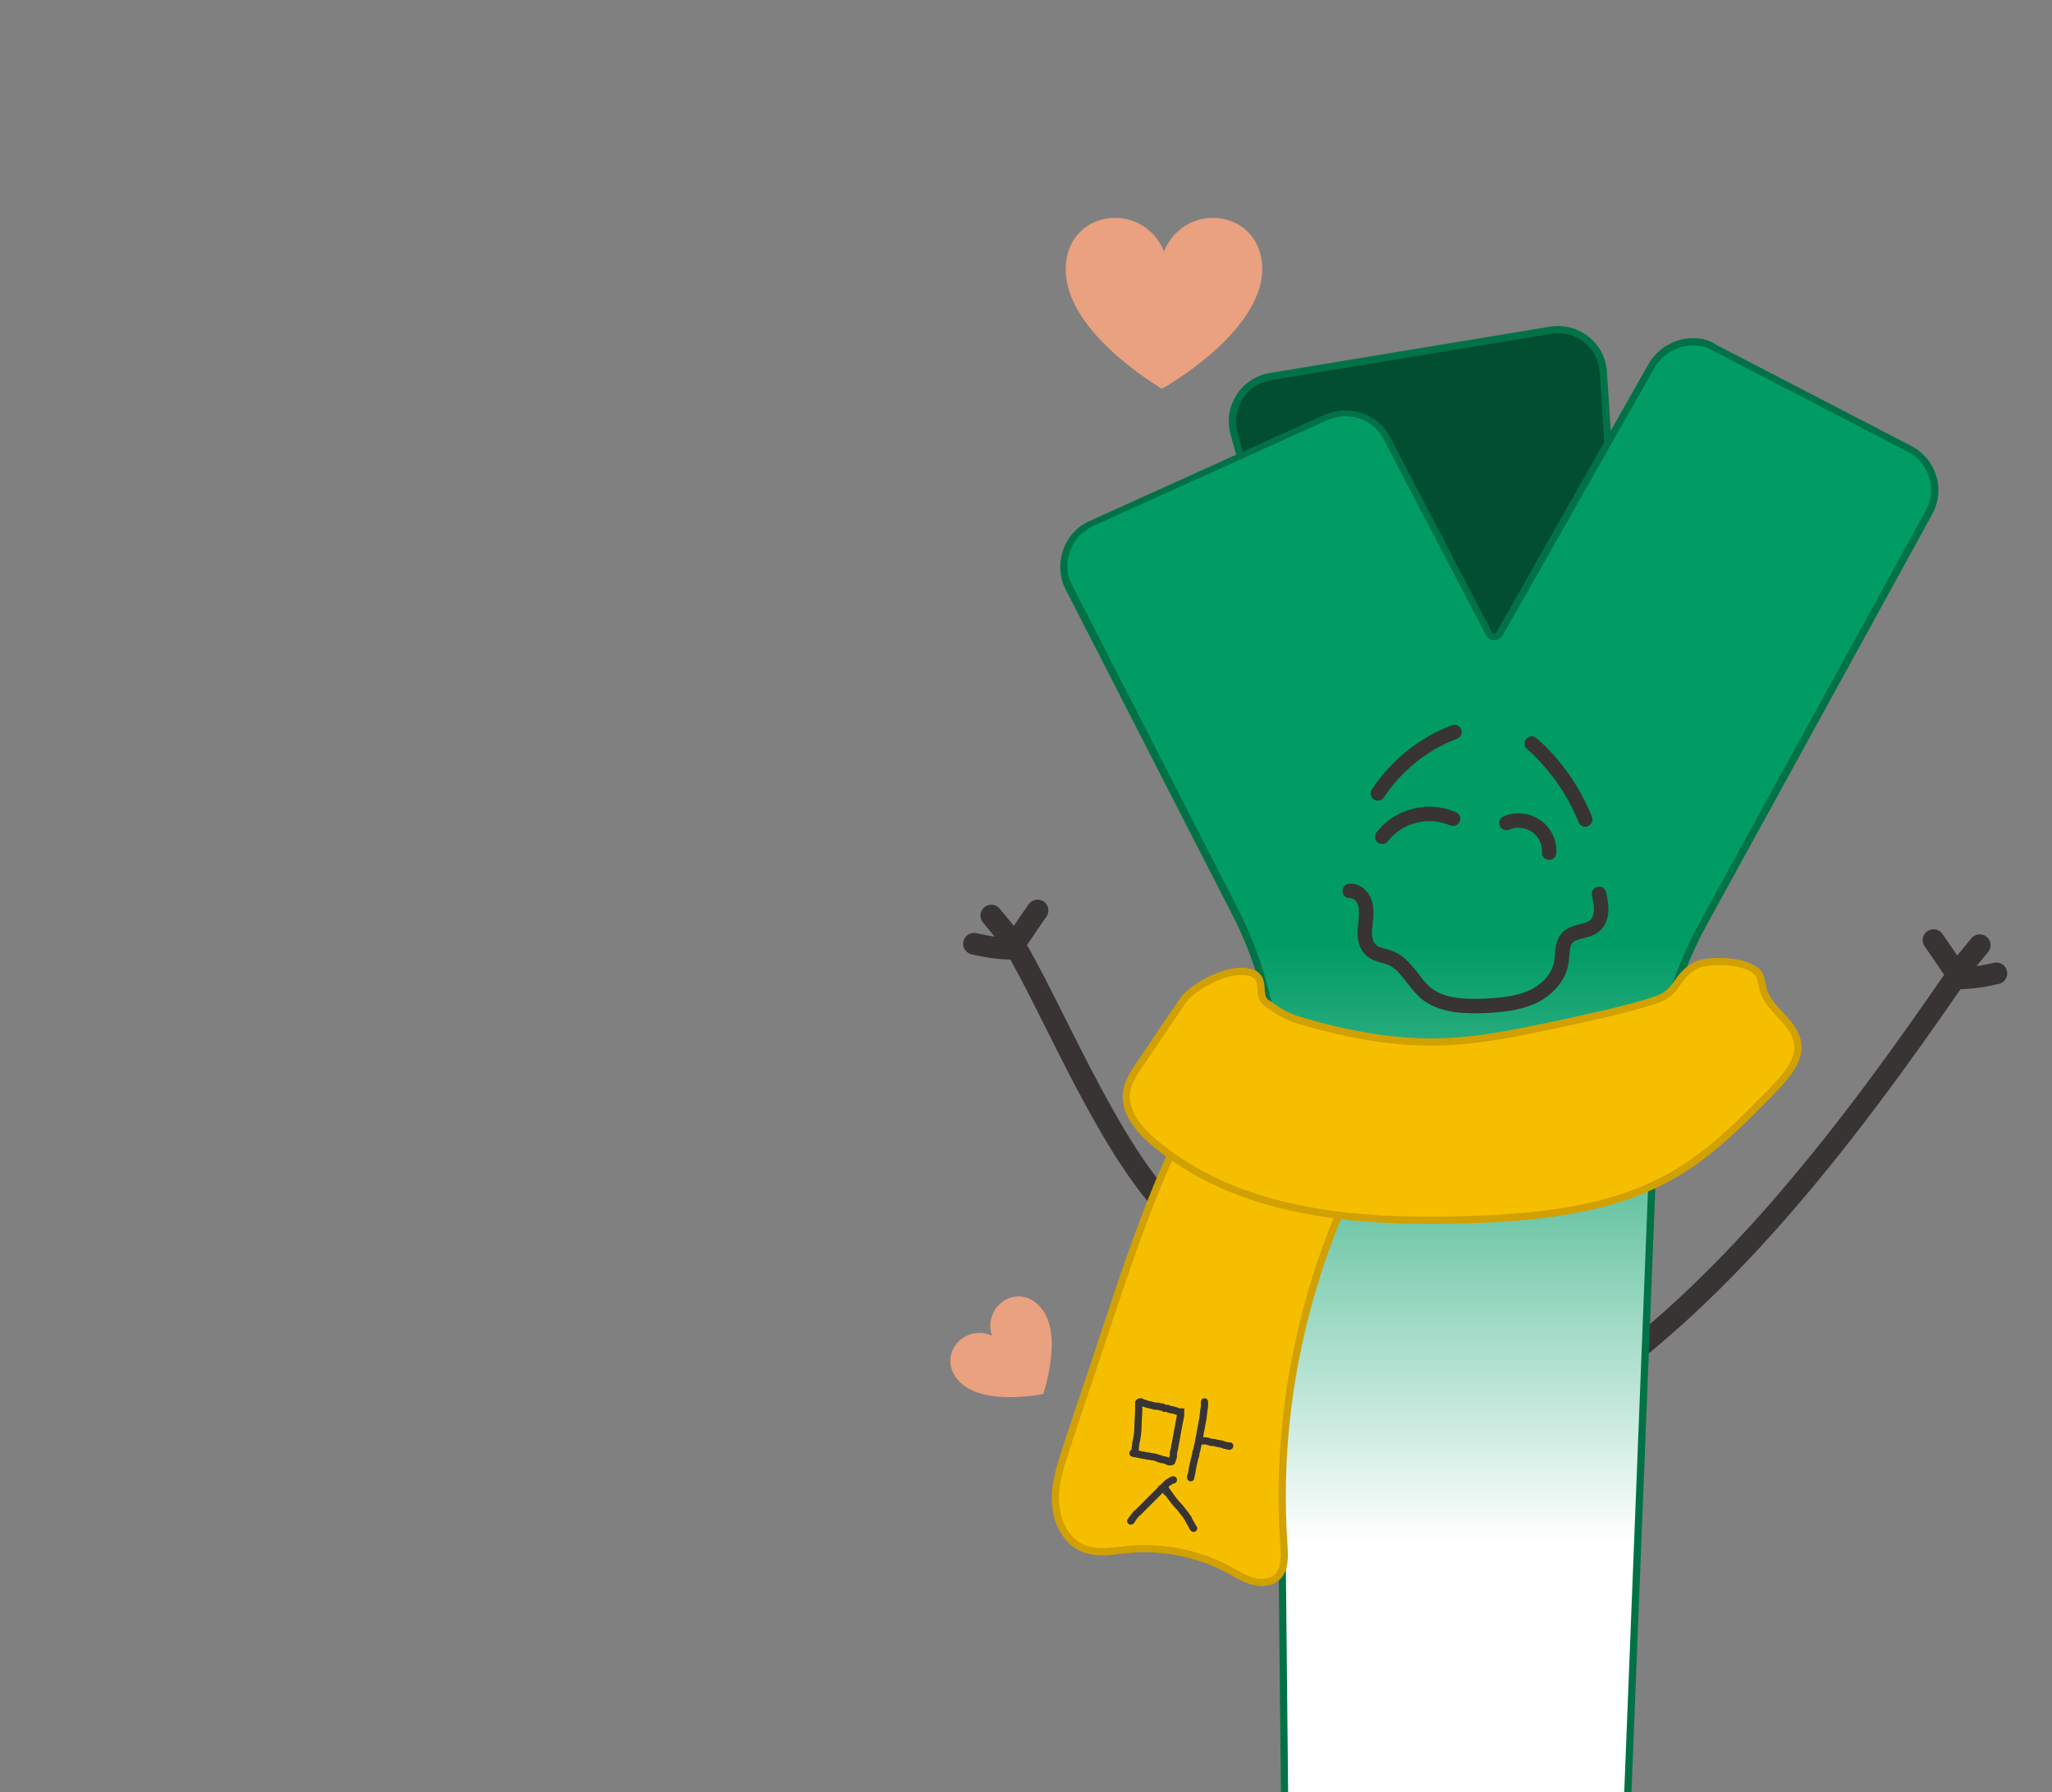 <?xml version="1.0" encoding="utf-8"?>
<!-- Generator: Adobe Illustrator 28.2.0, SVG Export Plug-In . SVG Version: 6.00 Build 0)  -->
<svg version="1.1" id="레이어_1" xmlns="http://www.w3.org/2000/svg" xmlns:xlink="http://www.w3.org/1999/xlink" x="0px"
	 y="0px" viewBox="0 0 284 248" style="enable-background:new 0 0 284 248;" xml:space="preserve">
<rect x="0" y="0" width="284" height="248" fill="#808080" stroke="none"/>
<style type="text/css">
	.st0{clip-path:url(#SVGID_00000168108039164977118630000013485935175169421492_);}
	.st1{fill:none;stroke:#373433;stroke-width:3;stroke-linecap:round;stroke-miterlimit:10;}
	.st2{fill:#014E33;stroke:#017247;stroke-miterlimit:10;}
	.st3{fill:url(#SVGID_00000008828332288529729500000018358597576201326002_);}
	.st4{fill:#017247;}
	.st5{fill:#F5BF00;stroke:#70035B;stroke-width:0.333;stroke-miterlimit:10;}
	.st6{fill:#F5BF00;}
	.st7{fill:none;stroke:#70035B;stroke-width:0.333;stroke-miterlimit:10;}
	.st8{fill:none;stroke:#D1A002;stroke-miterlimit:10;}
	.st9{fill:none;stroke:#373433;stroke-width:2;stroke-linecap:round;stroke-miterlimit:10;}
	.st10{fill:none;stroke:#373433;stroke-linecap:round;stroke-miterlimit:10;}
	.st11{fill:#EAA17F;}
</style>
<g>
	<g>
		<defs>
			<rect id="SVGID_1_" width="284" height="248"/>
		</defs>
		<clipPath id="SVGID_00000021102420721358308780000017597557548288419466_">
			<use xlink:href="#SVGID_1_"  style="overflow:visible;"/>
		</clipPath>
		<g style="clip-path:url(#SVGID_00000021102420721358308780000017597557548288419466_);">
			<path class="st1" d="M270.5,134.3c-1-1.4-1.9-2.8-2.9-4.2"/>
			<path class="st1" d="M271.2,134.2c0.9-1.1,1.9-2.3,2.8-3.4"/>
			<path class="st1" d="M270.9,135.4c1.8,0,3.7-0.3,5.4-0.7"/>
			<path class="st1" d="M218.2,192.8c21.2-13.9,38.9-37.9,52-56.9"/>
			<path class="st1" d="M140.7,130.2c1-1.4,1.9-2.8,2.9-4.2"/>
			<path class="st1" d="M140,130.1c-0.9-1.1-1.9-2.3-2.8-3.4"/>
			<path class="st1" d="M140.2,131.3c-1.8,0-3.7-0.3-5.4-0.7"/>
			<path class="st1" d="M163,168.5c-8.7-8-16.2-26.4-22-36.7"/>
			<path class="st2" d="M170.8,60l14.2,51.9c0.8,3.1,3.8,5,7,4.6l28-4.2c3.2-0.5,5.6-3.4,5.4-6.6l-3.5-54.2
				c-0.2-3.7-3.6-6.4-7.3-5.8l-38.7,6.4C172.1,52.7,169.8,56.4,170.8,60z"/>
			
				<linearGradient id="SVGID_00000138536327412961094550000012274185753215096731_" gradientUnits="userSpaceOnUse" x1="207.494" y1="49.39" x2="207.494" y2="-83.523" gradientTransform="matrix(1 0 0 1 0 208)">
				<stop  offset="0.33" style="stop-color:#FFFFFF"/>
				<stop  offset="0.73" style="stop-color:#58BE9A"/>
				<stop  offset="0.95" style="stop-color:#019C65"/>
			</linearGradient>
			<path style="fill:url(#SVGID_00000138536327412961094550000012274185753215096731_);" d="M194.5,286.6c-9,0-16.4-7.3-16.5-16.3
				l-1.2-120.1c-0.1-8.3-2.1-16.6-5.9-23.9l-23-44.9c-0.8-1.6-0.9-3.4-0.3-5.1c0.6-1.7,1.8-3,3.4-3.8l32.5-14.7
				c0.8-0.4,1.7-0.6,2.7-0.6c2.4,0,4.6,1.3,5.7,3.5l14.1,27c0.2,0.3,0.5,0.5,0.8,0.5s0.6-0.2,0.8-0.5l21.1-37.2
				c1.1-2,3.3-3.3,5.6-3.3c1,0,2.1,0.2,3,0.7l27,14c1.6,0.8,2.7,2.2,3.2,3.9s0.3,3.5-0.5,5l-31.3,57c-4,7.3-6.3,15.5-6.6,23.7
				l-4.7,119.1c-0.3,8.4-7.2,15.2-15.6,15.4l-13.8,0.4C194.8,286.6,194.7,286.6,194.5,286.6L194.5,286.6z"/>
			<path class="st4" d="M234.3,47.8c1,0,1.9,0.2,2.7,0.7l27,14c1.4,0.7,2.5,2,3,3.6c0.5,1.5,0.3,3.2-0.5,4.6l-31.3,57
				c-4,7.3-6.3,15.6-6.6,23.9l-4.7,119.1c-0.2,4-1.8,7.7-4.6,10.4c-2.8,2.8-6.5,4.4-10.5,4.5L195,286c-0.2,0-0.3,0-0.5,0
				c-4.2,0-8.2-1.6-11.2-4.6s-4.7-7-4.8-11.2l-1.2-120.1c-0.1-8.4-2.1-16.7-5.9-24.2l-23-44.9c-0.8-1.5-0.9-3.1-0.3-4.7
				c0.5-1.6,1.7-2.8,3.2-3.5l32.5-14.7c0.8-0.3,1.6-0.5,2.4-0.5c2.2,0,4.3,1.2,5.3,3.2l14.1,27c0.2,0.5,0.7,0.8,1.2,0.8
				s1-0.3,1.2-0.7l21.1-37.2C230.2,49,232.2,47.8,234.3,47.8 M234.3,46.8c-2.4,0-4.8,1.3-6.1,3.5l-21.1,37.2
				c-0.1,0.1-0.2,0.2-0.3,0.2s-0.3-0.1-0.3-0.2l-14.1-27c-1.2-2.4-3.7-3.7-6.2-3.7c-1,0-1.9,0.2-2.9,0.6l-32.5,14.7
				c-3.6,1.6-5.1,6-3.3,9.5l23,44.9c3.8,7.3,5.8,15.5,5.8,23.7l1.2,120.1c0.1,9.4,7.7,16.8,17,16.8c0.2,0,0.4,0,0.5,0l13.8-0.4
				c8.7-0.3,15.7-7.2,16.1-15.9l4.7-119.1c0.3-8.2,2.6-16.3,6.5-23.5l31.3-57c1.9-3.4,0.6-7.7-2.9-9.5l-27-14
				C236.5,47,235.4,46.8,234.3,46.8L234.3,46.8z"/>
			<path class="st5" d="M163.7,138.5c-2,2.9-3.9,5.8-5.9,8.7c-0.8,1.2-1.7,2.5-1.9,4c-0.3,2.7,1.7,5.1,3.7,6.8
				c3.3,2.8,7.1,5,11.1,6.6c10.1,4,21.2,4.5,32.1,4.2c10-0.3,20.5-1.3,29.1-6.4c5.3-3.1,9.6-7.6,13.8-11.9c1.6-1.7,3.4-3.8,3.1-6.1
				c-0.4-3.2-4.5-4.8-4.9-8.1c-0.1-0.4-0.2-0.8-0.3-1.2c-1.1-2.4-7.2-2.3-8.7-1.6c-3.2,1.6-2.4,3.8-5.8,4.9
				c-4.3,1.4-8.8,2.3-13.3,3.3c-6.1,1.3-12.2,2.6-18.4,2.5c-5.7-0.1-11.4-1.2-16.9-2.8c-2.2-0.6-3.4-1.3-5.2-2.6
				c-1.4-1-0.1-3.1-1.7-4C170.8,133.3,165,136.5,163.7,138.5L163.7,138.5z"/>
			<path class="st6" d="M162,159.9c-3.5,7.7-6.2,15.8-8.9,23.9c-1.8,5.5-3.7,11-5.5,16.5c-0.8,2.5-1.7,5.1-1.5,7.7
				c0.1,2.6,1.5,5.4,3.9,6.3c2,0.8,4.2,0.3,6.3,0.1c4.8-0.4,9.7,0.6,13.9,2.9c1.4,0.8,2.7,1.6,4.3,1.7c0.5,0,1.1-0.1,1.6-0.3
				c1.8-0.9,1.7-3,1.6-4.8c-1.1-15.6,1.6-31.4,7.6-45.8"/>
			<path class="st7" d="M162,159.9c-3.5,7.7-6.2,15.8-8.9,23.9c-1.8,5.5-3.7,11-5.5,16.5c-0.8,2.5-1.7,5.1-1.5,7.7
				c0.1,2.6,1.5,5.4,3.9,6.3c2,0.8,4.2,0.3,6.3,0.1c4.8-0.4,9.7,0.6,13.9,2.9c1.4,0.8,2.7,1.6,4.3,1.7c0.5,0,1.1-0.1,1.6-0.3
				c1.8-0.9,1.7-3,1.6-4.8c-1.1-15.6,1.6-31.4,7.6-45.8"/>
			<path class="st8" d="M163.7,138.5c-2,2.9-3.9,5.8-5.9,8.7c-0.8,1.2-1.7,2.5-1.9,4c-0.3,2.7,1.7,5.1,3.7,6.8
				c3.3,2.8,7.1,5,11.1,6.6c10.1,4,21.2,4.5,32.1,4.2c10-0.3,20.5-1.3,29.1-6.4c5.3-3.1,9.6-7.6,13.8-11.9c1.6-1.7,3.4-3.8,3.1-6.1
				c-0.4-3.2-4.5-4.8-4.9-8.1c-0.1-0.4-0.2-0.8-0.3-1.2c-1.1-2.4-7.2-2.3-8.7-1.6c-3.2,1.6-2.4,3.8-5.8,4.9
				c-4.3,1.4-8.8,2.3-13.3,3.3c-6.1,1.3-12.2,2.6-18.4,2.5c-5.7-0.1-11.4-1.2-16.9-2.8c-2.2-0.6-3.4-1.3-5.2-2.6
				c-1.4-1-0.1-3.1-1.7-4C170.8,133.3,165,136.5,163.7,138.5L163.7,138.5z"/>
			<path class="st8" d="M162,159.9c-3.5,7.7-6.2,15.8-8.9,23.9c-1.8,5.5-3.7,11-5.5,16.5c-0.8,2.5-1.7,5.1-1.5,7.7
				c0.1,2.6,1.5,5.4,3.9,6.3c2,0.8,4.2,0.3,6.3,0.1c4.8-0.4,9.7,0.6,13.9,2.9c1.4,0.8,2.7,1.6,4.3,1.7c0.5,0,1.1-0.1,1.6-0.3
				c1.8-0.9,1.7-3,1.6-4.8c-1.1-15.6,1.6-31.4,7.6-45.8"/>
			<path class="st9" d="M201.3,101.3c-4.3,1.6-8.1,4.7-10.6,8.5"/>
			<path class="st9" d="M212,102.9c3.2,2.8,5.8,6.5,7.4,10.5"/>
			<path class="st9" d="M201.1,113.3c-1.7-0.7-3.6-0.9-5.3-0.4c-1.8,0.4-3.4,1.5-4.5,2.9"/>
			<path class="st9" d="M208.5,113.9c1.3-0.6,2.9-0.4,4.1,0.4c1.2,0.8,1.9,2.3,1.8,3.7"/>
			<path class="st9" d="M186.8,123.3c1.1-0.1,2,0.9,2.2,2s0,2.2-0.1,3.3s0.1,2.3,1,3c0.7,0.6,1.7,0.6,2.6,1c2.1,0.9,3.1,3.3,4.8,4.8
				c2.2,1.8,5.3,1.9,8.1,1.8c2.2-0.1,4.5-0.3,6.6-1.2c2-0.9,3.8-2.7,4.1-4.9c0.2-1.1,0-2.4,0.8-3.3c0.9-1,2.6-0.8,3.7-1.6
				c1.3-1,1.1-2.9,0.7-4.5"/>
			<path class="st10" d="M157.6,194.1c0,0.1,0,0.2,0,0.2c0,0.3,0,0.5,0,0.8c0,0.7-0.1,1.4-0.1,2.2s-0.1,1.6-0.3,2.4
				c0,0.3-0.1,0.6-0.1,1c0,0.1,0,0.3-0.1,0.4"/>
			<path class="st10" d="M157.8,194c0.1,0,0.2,0,0.3,0.1c0.2,0.1,0.4,0.1,0.6,0.2c0.3,0.1,0.5,0.1,0.8,0.2c0.1,0,0.3,0.1,0.4,0.1
				h0.1c0,0,0,0,0.1,0s0.1,0,0.2,0c0.1,0,0.2,0.1,0.3,0.1h0.1c0,0,0,0,0.1,0s0.1,0,0.2,0.1c0.1,0.1,0.2,0.1,0.4,0.1
				c0.1,0,0.3,0,0.4,0.1c0.1,0,0.2,0.1,0.3,0.1s0.2,0,0.2,0c0.2,0.1,0.4,0.1,0.6,0.2c0.2,0.1,0.3,0.1,0.5,0.1c0,0.2,0,0.3,0,0.5
				c-0.1,0.3-0.1,0.7-0.2,1c-0.1,0.5-0.2,1.1-0.3,1.6c0,0.2-0.1,0.4-0.1,0.6c0,0.2-0.1,0.3-0.1,0.5c-0.1,0.4-0.1,0.7-0.2,1.1
				c-0.1,0.2-0.1,0.4-0.1,0.7c0,0.1,0,0.3-0.1,0.4c0,0.1,0,0.2-0.1,0.3v0.1c0,0.1-0.2,0.1-0.3,0.1c-0.2,0-0.3-0.1-0.5-0.2
				c-0.1,0-0.3-0.1-0.4-0.1c-0.1,0-0.3,0-0.4-0.1c-0.1,0-0.2,0-0.3-0.1c-0.3-0.1-0.6-0.2-0.8-0.2s-0.4-0.1-0.6-0.1
				c-0.2,0-0.4-0.1-0.6-0.1c-0.5-0.1-1-0.2-1.5-0.3"/>
			<path class="st10" d="M166.7,194c0,0.2,0,0.4,0,0.6c0,0.2-0.1,0.5-0.1,0.7c0,0.3-0.1,0.6-0.1,0.9c-0.1,0.5-0.2,1.1-0.3,1.6
				c-0.1,0.4-0.1,0.7-0.2,1.1c-0.1,0.3-0.1,0.7-0.2,1c-0.1,0.3-0.1,0.6-0.2,0.9c-0.1,0.1-0.1,0.3-0.1,0.4c0,0.1,0,0.3-0.1,0.4
				c-0.1,0.4-0.2,0.8-0.3,1.3c-0.1,0.4-0.1,0.7-0.2,1.1c0,0.1-0.1,0.2-0.1,0.3s0,0.1,0,0.2"/>
			<path class="st10" d="M166.1,199.4c0.2,0,0.5,0,0.7,0c0.3,0,0.5,0.1,0.8,0.2c0.2,0,0.5,0,0.7,0.1c0.4,0.1,0.8,0.1,1.2,0.3
				c0.2,0,0.3,0.1,0.5,0.1c0.1,0,0.1,0.1,0.2,0"/>
			<path class="st10" d="M162.4,204.8c-0.1,0-0.1,0-0.1,0c-0.1,0-0.1,0.1-0.2,0.1c-0.2,0.1-0.5,0.3-0.7,0.5
				c-0.3,0.3-0.6,0.6-0.9,0.9c-0.2,0.2-0.4,0.4-0.6,0.6c-0.2,0.2-0.3,0.3-0.5,0.5c-0.6,0.6-1.3,1.3-1.9,1.9
				c-0.1,0.1-0.3,0.2-0.4,0.4c-0.1,0.1-0.2,0.2-0.3,0.4c-0.1,0.1-0.2,0.2-0.2,0.3l-0.1,0.1"/>
			<path class="st10" d="M161.3,206.1c0,0.1,0.2,0.5,0.2,0.4C161.7,206.7,161.4,206.1,161.3,206.1c0.3,0.4,0.6,0.8,0.8,1.1
				c0.3,0.4,0.6,0.8,0.9,1.1c0.3,0.3,0.6,0.7,0.9,1.1c0.1,0.1,0.2,0.2,0.3,0.4c0.1,0.1,0.1,0.2,0.2,0.3c0,0.1,0.1,0.1,0.1,0.2
				c0,0.1,0.1,0.1,0.1,0.2c0.1,0.2,0.2,0.3,0.3,0.5s0.1,0.3,0.3,0.5"/>
		</g>
	</g>
</g>
<g>
	<path class="st11" d="M160.8,53.8c-0.6-0.4-13.2-7.8-13.3-16.4c-0.1-8.7,11.4-9.9,13.9-1.8"/>
	<path class="st11" d="M160.8,53.8c0.6-0.3,13.7-7.8,13.9-16.4c0.1-8.7-11.4-9.9-13.9-1.8"/>
</g>
<g>
	<path class="st11" d="M144.4,192.9c-0.4,0.1-8.5,1.7-11.7-1.8c-3.3-3.6,1-8.4,5.1-6"/>
	<path class="st11" d="M144.4,192.9c0.1-0.4,2.8-8.4-0.4-12c-3.2-3.7-8.5,0.1-6.5,4.5"/>
</g>
</svg>
